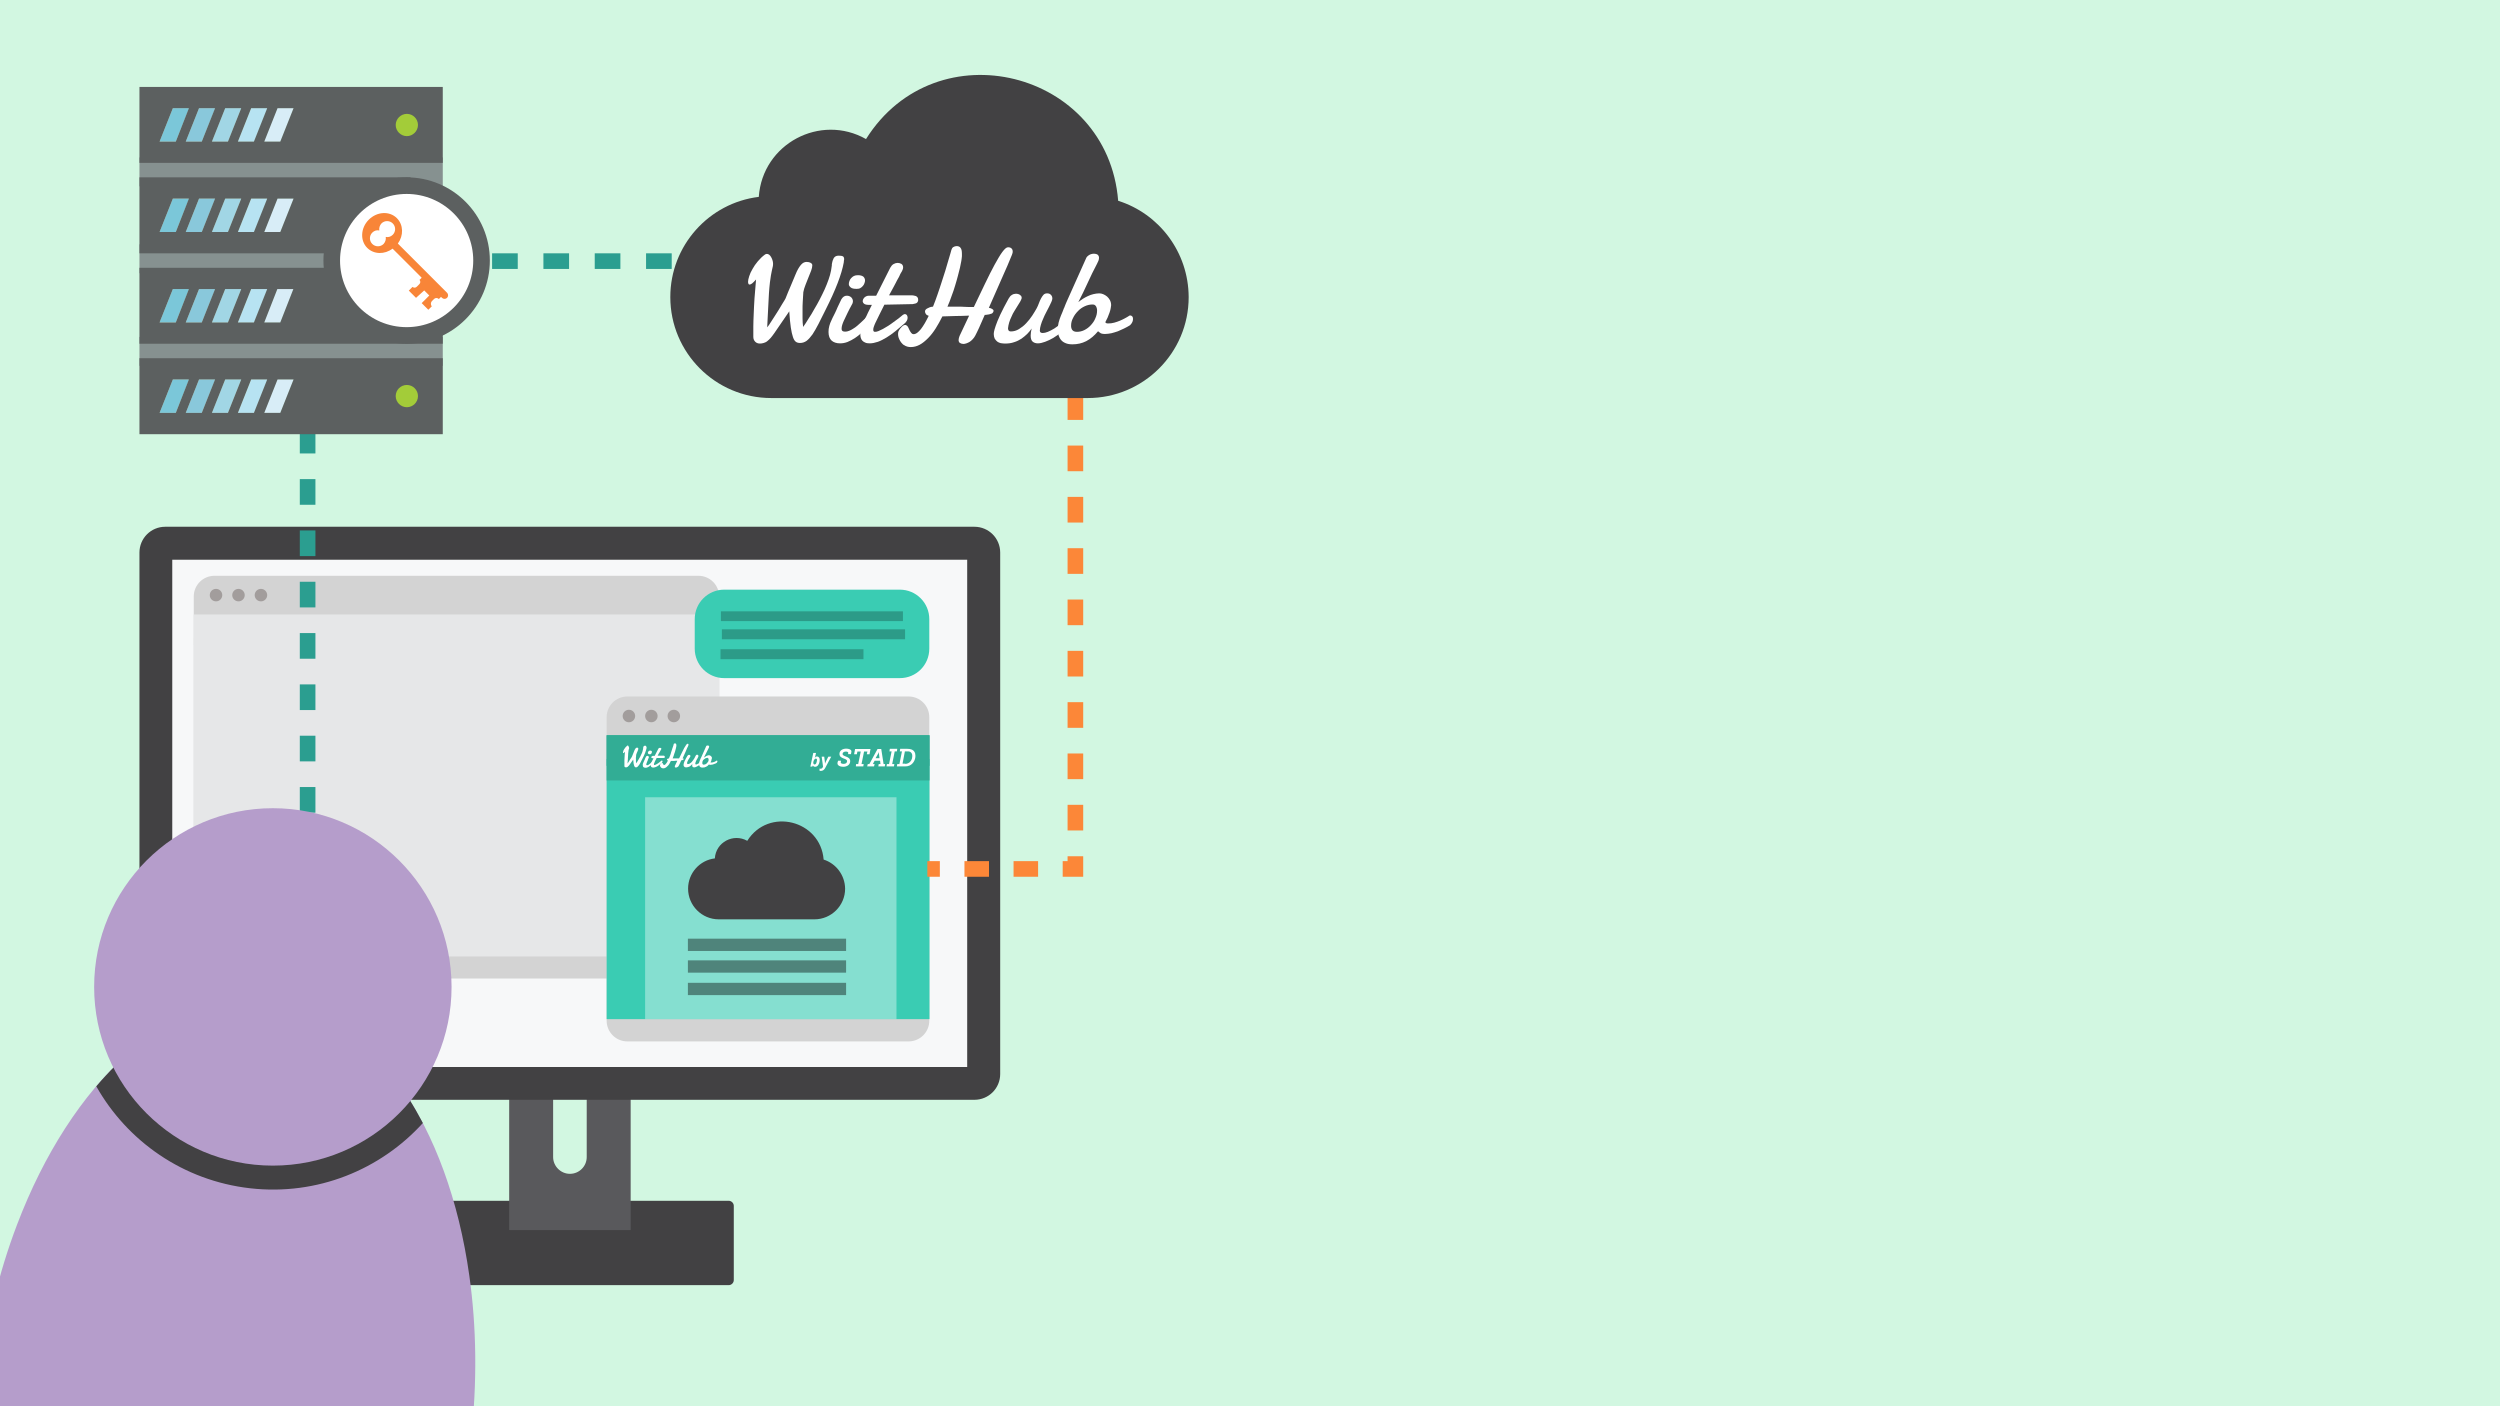 <?xml version="1.0" encoding="utf-8"?>
<!-- Generator: Adobe Illustrator 19.1.0, SVG Export Plug-In . SVG Version: 6.00 Build 0)  -->
<svg version="1.1" id="Layer_1" xmlns="http://www.w3.org/2000/svg" xmlns:xlink="http://www.w3.org/1999/xlink" x="0px" y="0px"
	 viewBox="0 0 1280 720" style="enable-background:new 0 0 1280 720;" xml:space="preserve">
<style type="text/css">
	.st0{fill:#F8FCF2;}
	.st1{fill:none;stroke:#25937E;stroke-width:8;stroke-miterlimit:10;}
	.st2{fill:#FC8738;}
	.st3{fill:none;stroke:#FC8738;stroke-width:8;stroke-miterlimit:10;stroke-dasharray:12.242;}
	.st4{fill:#D2F7E1;}
	.st5{fill:#F2D4B3;}
	.st6{fill:#79DBC8;}
	.st7{fill:#32AD95;}
	.st8{fill:#919191;}
	.st9{fill:#272938;}
	.st10{fill:#B59DCB;}
	.st11{fill:#424143;}
	.st12{fill:none;}
	.st13{opacity:0.21;clip-path:url(#SVGID_2_);fill:#081110;}
	.st14{fill:#E5E6E7;}
	.st15{fill:#705F9B;}
	.st16{fill:#A19C9B;}
	.st17{fill:#D9CFE5;}
	.st18{opacity:0.21;clip-path:url(#SVGID_4_);fill:#081110;}
	.st19{fill:#95C6C2;}
	.st20{fill:none;stroke:#80B7B2;stroke-width:4.772;stroke-miterlimit:10;}
	.st21{fill:none;stroke:#80B7B2;stroke-width:4.073;stroke-miterlimit:10;}
	.st22{fill:#FFFFFF;}
	.st23{fill:#5D5D5D;}
	.st24{fill:#BC783B;}
	.st25{fill:#CC8E5A;}
	.st26{fill:none;stroke:#65BBD6;stroke-width:8;stroke-miterlimit:10;}
	.st27{fill:#65BBD6;}
	.st28{fill:#848484;}
	.st29{fill:none;stroke:#3F414F;stroke-width:17.643;stroke-linecap:round;stroke-miterlimit:10;}
	.st30{fill:#F7F8F9;}
	.st31{fill:#D3D3D3;}
	.st32{fill:#E6E7E8;}
	.st33{fill:#A29D9C;}
	.st34{fill:#59595C;}
	.st35{fill:#3ACCB3;}
	.st36{opacity:0.24;}
	.st37{opacity:0.38;fill:#FFFFFF;}
	.st38{opacity:0.41;}
	.st39{fill:none;stroke:#FC8738;stroke-width:8;stroke-miterlimit:10;}
	.st40{fill:none;stroke:#FC8738;stroke-width:8;stroke-miterlimit:10;stroke-dasharray:12.569,12.569;}
	.st41{fill:none;stroke:#FC8738;stroke-width:8;stroke-miterlimit:10;stroke-dasharray:13.138,13.138;}
	.st42{fill:none;stroke:#2B9E90;stroke-width:8;stroke-miterlimit:10;}
	.st43{fill:none;stroke:#2B9E90;stroke-width:8;stroke-miterlimit:10;stroke-dasharray:13.138,13.138;}
	.st44{fill:#7BC7D9;}
	.st45{fill:#89C8DB;}
	.st46{fill:#A1D6E5;}
	.st47{fill:#B7E3F2;}
	.st48{fill:#A3CC39;}
	.st49{fill:#D8EDF7;}
	.st50{fill:#869190;}
	.st51{fill:#5C6060;}
	.st52{fill:#F88538;}
	.st53{clip-path:url(#SVGID_6_);}
	.st54{fill:#D3F2F4;}
	.st55{fill:#E5B5D8;}
	.st56{fill:#C185B3;}
	.st57{fill:none;stroke:#848484;stroke-width:4.513;stroke-miterlimit:10;}
	.st58{fill:none;stroke:#848484;stroke-width:4.173;stroke-miterlimit:10;}
	.st59{fill:#F5F5F6;}
	.st60{fill:none;stroke:#C7EFEF;stroke-width:16.037;stroke-linecap:round;stroke-miterlimit:10;}
	.st61{fill:none;stroke:#C7EFEF;stroke-width:8.019;stroke-linecap:round;stroke-miterlimit:10;}
	.st62{fill:none;stroke:#C7EFEF;stroke-width:9.164;stroke-linecap:round;stroke-miterlimit:10;}
	.st63{fill:none;stroke:#C7EFEF;stroke-width:13.746;stroke-linecap:round;stroke-miterlimit:10;}
	.st64{fill:none;stroke:#C7EFEF;stroke-width:5.728;stroke-linecap:round;stroke-miterlimit:10;}
	.st65{fill:none;stroke:#C7EFEF;stroke-width:10.31;stroke-linecap:round;stroke-miterlimit:10;}
	.st66{fill:#8E8B8B;}
	.st67{fill:#AAAAAA;}
	.st68{fill:#C1A6DD;}
	.st69{fill:#282828;}
	.st70{fill:#B56193;}
	.st71{fill:#F7F4F0;}
	.st72{fill:#8EBC71;}
	.st73{opacity:0.4;fill:#B2E293;}
	.st74{fill:#C66F34;}
	.st75{fill:#DB8952;}
	.st76{fill:#FFE7DE;}
	.st77{fill:#374C29;}
	.st78{opacity:0.65;fill:#B2E293;}
	.st79{fill:#B2E293;}
	.st80{fill:#7A637F;}
	.st81{clip-path:url(#SVGID_8_);}
	.st82{fill:#A5E5DF;}
	.st83{opacity:0.37;clip-path:url(#SVGID_10_);}
	.st84{fill:#231F20;}
</style>
<rect class="st4" width="1280" height="720"/>
<rect x="77.9" y="278.1" class="st30" width="424.8" height="275.7"/>
<g>
	<path class="st31" d="M357.7,501H109.8c-5.9,0-10.6-4.8-10.6-10.6v-185c0-5.9,4.8-10.6,10.6-10.6h247.8c5.9,0,10.6,4.8,10.6,10.6
		v185C368.3,496.3,363.5,501,357.7,501z"/>
	<rect x="99.2" y="326.8" class="st32" width="269.1" height="162.9"/>
	<rect x="99.2" y="314.6" class="st32" width="269.1" height="15.6"/>
	<g>
		<circle class="st33" cx="110.6" cy="304.7" r="3.2"/>
		<circle class="st33" cx="122.1" cy="304.7" r="3.2"/>
		<circle class="st33" cx="133.6" cy="304.7" r="3.2"/>
	</g>
</g>
<path class="st11" d="M373.1,658H211.3c-1.4,0-2.6-1.2-2.6-2.6v-38c0-1.4,1.2-2.6,2.6-2.6h161.8c1.4,0,2.6,1.2,2.6,2.6v38
	C375.7,656.8,374.5,658,373.1,658z"/>
<g>
	<path class="st34" d="M260.7,553.7v87.5h62.2v-87.5H260.7z M300.4,592.4c0,4.8-3.9,8.6-8.6,8.6s-8.6-3.9-8.6-8.6v-31.1h17.2V592.4z
		"/>
	<path class="st11" d="M498.9,563.1H84.6c-7.3,0-13.2-5.9-13.2-13.2v-267c0-7.3,5.9-13.2,13.2-13.2h414.3c7.3,0,13.2,5.9,13.2,13.2
		v267C512.1,557.2,506.2,563.1,498.9,563.1z M88.2,546.3h407V286.6h-407V546.3z"/>
	<rect x="220.7" y="629.8" class="st11" width="142.1" height="21.5"/>
</g>
<g>
	<path class="st35" d="M460.7,347.2h-89.9c-8.4,0-15.1-6.8-15.1-15.1V317c0-8.4,6.8-15.1,15.1-15.1h89.9c8.4,0,15.1,6.8,15.1,15.1
		v15.1C475.8,340.5,469.1,347.2,460.7,347.2z"/>
</g>
<rect x="369.1" y="313" class="st36" width="93.2" height="5"/>
<rect x="369.6" y="322.2" class="st36" width="93.8" height="5.1"/>
<rect x="368.9" y="332.4" class="st36" width="73.2" height="5.1"/>
<g>
	<g>
		<path class="st31" d="M465.2,533.2h-144c-5.9,0-10.6-4.8-10.6-10.6V367.2c0-5.9,4.8-10.6,10.6-10.6h144c5.9,0,10.6,4.8,10.6,10.6
			v155.4C475.8,528.4,471.1,533.2,465.2,533.2z"/>
		<rect x="310.6" y="388.6" class="st35" width="165.3" height="133.2"/>
		<rect x="310.6" y="376.5" class="st7" width="165.3" height="15.6"/>
		<g>
			<circle class="st33" cx="322" cy="366.6" r="3.2"/>
			<circle class="st33" cx="333.5" cy="366.6" r="3.2"/>
			<circle class="st33" cx="345" cy="366.6" r="3.2"/>
		</g>
	</g>
	<rect x="330.3" y="408.2" class="st37" width="128.7" height="113.6"/>
	<g>
		<path class="st11" d="M421.7,440.1c-1.6-20.2-28.2-26.9-39.1-9.6c-7.1-4-16.1,0.7-16.6,9c-7.7,0.9-13.7,7.5-13.7,15.5
			c0,8.6,7,15.7,15.7,15.7H417c8.6,0,15.7-7,15.7-15.7C432.6,448,428,442.1,421.7,440.1z"/>
	</g>
	<rect x="352.2" y="480.6" class="st38" width="81" height="6.3"/>
	<rect x="352.2" y="491.7" class="st38" width="81" height="6.3"/>
	<rect x="352.2" y="503.2" class="st38" width="81" height="6.3"/>
</g>
<g>
	<g>
		<line class="st39" x1="474.8" y1="444.9" x2="481.2" y2="444.9"/>
		<line class="st40" x1="493.8" y1="444.9" x2="537.8" y2="444.9"/>
		<polyline class="st39" points="544.1,444.9 550.6,444.9 550.6,438.4 		"/>
		<line class="st41" x1="550.6" y1="425.2" x2="550.6" y2="195.3"/>
		<line class="st39" x1="550.6" y1="188.8" x2="550.6" y2="182.3"/>
	</g>
</g>
<g>
	<g>
		<line class="st42" x1="157.5" y1="435.8" x2="157.5" y2="429.3"/>
		<line class="st43" x1="157.5" y1="416.1" x2="157.5" y2="186.2"/>
		<line class="st42" x1="157.5" y1="179.6" x2="157.5" y2="173.1"/>
	</g>
</g>
<g>
	<g>
		<line class="st42" x1="179.7" y1="133.7" x2="186.2" y2="133.7"/>
		<line class="st43" x1="199.4" y1="133.7" x2="429.3" y2="133.7"/>
		<line class="st42" x1="435.9" y1="133.7" x2="442.4" y2="133.7"/>
	</g>
</g>
<g>
	<polygon class="st12" points="128.7,55.4 121.8,72.5 130.1,72.5 136.9,55.4 	"/>
	<circle class="st12" cx="208.3" cy="64" r="5.7"/>
	<polygon class="st12" points="135.2,72.5 143.5,72.5 150.3,55.4 142,55.4 	"/>
	<polygon class="st12" points="88.5,55.4 81.7,72.5 90,72.5 96.8,55.4 	"/>
	<polygon class="st12" points="115.3,55.4 108.5,72.5 116.7,72.5 123.5,55.4 	"/>
	<polygon class="st12" points="101.9,55.4 95.1,72.5 103.3,72.5 110.2,55.4 	"/>
	<polygon class="st12" points="88.5,148 81.7,165.1 90,165.1 96.8,148 	"/>
	<circle class="st12" cx="208.3" cy="156.5" r="5.7"/>
	<polygon class="st12" points="115.3,148 108.5,165.1 116.7,165.1 123.5,148 	"/>
	<polygon class="st12" points="128.7,148 121.8,165.1 130.1,165.1 136.9,148 	"/>
	<polygon class="st12" points="135.2,165.1 143.5,165.1 150.3,148 142,148 	"/>
	<polygon class="st12" points="101.9,148 95.1,165.1 103.3,165.1 110.2,148 	"/>
	<polygon class="st12" points="88.5,194.3 81.7,211.4 90,211.4 96.8,194.3 	"/>
	<circle class="st12" cx="208.3" cy="202.8" r="5.7"/>
	<polygon class="st12" points="115.3,194.3 108.5,211.4 116.7,211.4 123.5,194.3 	"/>
	<polygon class="st12" points="128.7,194.3 121.8,211.4 130.1,211.4 136.9,194.3 	"/>
	<polygon class="st12" points="135.2,211.4 143.5,211.4 150.3,194.3 142,194.3 	"/>
	<polygon class="st12" points="101.9,194.3 95.1,211.4 103.3,211.4 110.2,194.3 	"/>
	<polygon class="st12" points="88.5,101.7 81.7,118.8 90,118.8 96.8,101.7 	"/>
	<polygon class="st12" points="135.2,118.8 143.5,118.8 150.3,101.7 142,101.7 	"/>
	<polygon class="st12" points="115.3,101.7 108.5,118.8 116.7,118.8 123.5,101.7 	"/>
	<polygon class="st12" points="128.7,101.7 121.8,118.8 130.1,118.8 136.9,101.7 	"/>
	<polygon class="st12" points="101.9,101.7 95.1,118.8 103.3,118.8 110.2,101.7 	"/>
	<circle class="st12" cx="208.3" cy="110.3" r="5.7"/>
	<polygon class="st44" points="81.7,165.1 90,165.1 96.8,148 88.5,148 	"/>
	<g>
		<polygon class="st44" points="81.7,72.5 90,72.5 96.8,55.4 88.5,55.4 		"/>
		<polygon class="st44" points="81.7,211.4 90,211.4 96.8,194.3 88.5,194.3 		"/>
		<polygon class="st44" points="81.7,118.8 90,118.8 96.8,101.7 88.5,101.7 		"/>
	</g>
	<g>
		<polygon class="st45" points="110.2,55.4 101.9,55.4 95.1,72.5 103.3,72.5 		"/>
		<polygon class="st45" points="110.2,148 101.9,148 95.1,165.1 103.3,165.1 		"/>
		<polygon class="st45" points="110.2,194.3 101.9,194.3 95.1,211.4 103.3,211.4 		"/>
		<polygon class="st45" points="110.2,101.7 101.9,101.7 95.1,118.8 103.3,118.8 		"/>
	</g>
	<g>
		<polygon class="st46" points="123.5,55.4 115.3,55.4 108.5,72.5 116.7,72.5 		"/>
		<polygon class="st46" points="123.5,148 115.3,148 108.5,165.1 116.7,165.1 		"/>
		<polygon class="st46" points="123.5,194.3 115.3,194.3 108.5,211.4 116.7,211.4 		"/>
		<polygon class="st46" points="123.5,101.7 115.3,101.7 108.5,118.8 116.7,118.8 		"/>
	</g>
	<g>
		<polygon class="st47" points="136.9,55.4 128.7,55.4 121.8,72.5 130.1,72.5 		"/>
		<polygon class="st47" points="136.9,148 128.7,148 121.8,165.1 130.1,165.1 		"/>
		<polygon class="st47" points="136.9,194.3 128.7,194.3 121.8,211.4 130.1,211.4 		"/>
		<polygon class="st47" points="136.9,101.7 128.7,101.7 121.8,118.8 130.1,118.8 		"/>
	</g>
	<g>
		<rect x="192.9" y="52" class="st48" width="24.5" height="22.5"/>
		<rect x="192.4" y="148.5" class="st48" width="26.5" height="20.5"/>
		<rect x="192.4" y="194.7" class="st48" width="26.5" height="20.5"/>
		<rect x="194.4" y="97.7" class="st48" width="22.5" height="25"/>
	</g>
	<g>
		<polygon class="st49" points="150.3,55.4 142,55.4 135.2,72.5 143.5,72.5 		"/>
		<polygon class="st49" points="150.3,148 142,148 135.2,165.1 143.5,165.1 		"/>
		<polygon class="st49" points="150.3,194.3 142,194.3 135.2,211.4 143.5,211.4 		"/>
		<polygon class="st49" points="150.3,101.7 142,101.7 135.2,118.8 143.5,118.8 		"/>
	</g>
	<rect x="71.4" y="172.5" class="st50" width="155.3" height="14.8"/>
	<rect x="71.4" y="80.6" class="st50" width="155.3" height="14.8"/>
	<rect x="71.4" y="125.1" class="st50" width="155.3" height="14.8"/>
	<path class="st51" d="M226.7,44.5H71.4v38.9h155.3L226.7,44.5L226.7,44.5z M81.7,72.5l6.8-17.1h8.2L90,72.5H81.7z M95.1,72.5
		l6.8-17.1h8.2l-6.8,17.1H95.1z M108.5,72.5l6.8-17.1h8.2l-6.8,17.1H108.5z M121.8,72.5l6.8-17.1h8.2l-6.8,17.1H121.8z M143.5,72.5
		h-8.2l6.8-17.1h8.2L143.5,72.5z M208.3,69.7c-3.1,0-5.7-2.6-5.7-5.7c0-3.1,2.6-5.7,5.7-5.7c3.2,0,5.7,2.6,5.7,5.7
		C214,67.1,211.4,69.7,208.3,69.7z"/>
	<path class="st51" d="M71.4,137.1V176h155.3v-38.9H71.4z M81.7,165.1l6.8-17.1h8.2L90,165.1H81.7z M95.1,165.1l6.8-17.1h8.2
		l-6.8,17.1H95.1z M108.5,165.1l6.8-17.1h8.2l-6.8,17.1H108.5z M121.8,165.1l6.8-17.1h8.2l-6.8,17.1H121.8z M143.5,165.1h-8.2
		L142,148h8.2L143.5,165.1z"/>
	<path class="st51" d="M71.4,183.4v38.9h155.3v-38.9h0H71.4z M81.7,211.4l6.8-17.1h8.2L90,211.4H81.7z M95.1,211.4l6.8-17.1h8.2
		l-6.8,17.1H95.1z M108.5,211.4l6.8-17.1h8.2l-6.8,17.1H108.5z M121.8,211.4l6.8-17.1h8.2l-6.8,17.1H121.8z M143.5,211.4h-8.2
		l6.8-17.1h8.2L143.5,211.4z M208.3,208.5c-3.1,0-5.7-2.6-5.7-5.7c0-3.2,2.6-5.7,5.7-5.7c3.2,0,5.7,2.6,5.7,5.7
		C214,206,211.4,208.5,208.3,208.5z"/>
	<path class="st51" d="M71.4,90.8v38.9h138.8V90.8H71.4z M81.7,118.8l6.8-17.1h8.2L90,118.8H81.7z M95.1,118.8l6.8-17.1h8.2
		l-6.8,17.1H95.1z M108.5,118.8l6.8-17.1h8.2l-6.8,17.1H108.5z M121.8,118.8l6.8-17.1h8.2l-6.8,17.1H121.8z M143.5,118.8h-8.2
		l6.8-17.1h8.2L143.5,118.8z"/>
	<circle class="st51" cx="208.2" cy="133.4" r="42.6"/>
	<circle class="st22" cx="208.2" cy="133.4" r="34.1"/>
	<g>
		<g>
			<path class="st52" d="M217.2,148.7l2.6,2.6l-3.9,3.9l3.4,3.4l1.8-1.8l0,0c-0.7-0.7-0.6-1.9,0-2.6l1.1-1.1c0.7-0.7,1.8-0.7,2.5,0
				l0,0l1.1-1.1l0.5,0.5c0.7,0.7,1.9,0.7,2.6,0c0.7-0.7,0.7-1.9,0-2.6l-25.2-25.2c3-4.1,2.9-9.6-0.5-13c-3.8-3.8-10.2-3.4-14.4,0.8
				c-4.2,4.2-4.5,10.7-0.8,14.4c3.4,3.4,8.9,3.5,13,0.4l14.9,14.9l-1.1,1.1c0.7,0.9,0.4,1.7-0.2,2.3l-1.1,1.1
				c-0.6,0.6-1.4,0.9-2.3,0.2l-1.9,1.9l3.7,3.7L217.2,148.7z M201.1,120.2c-1,1-2.3,1.4-3.6,1.1c0.2,1.3-0.2,2.6-1.1,3.6
				c-1.6,1.6-4.2,1.6-5.8,0c-1.6-1.6-1.6-4.2,0-5.8c1-1,2.3-1.4,3.6-1.1c-0.2-1.3,0.2-2.6,1.1-3.6c1.6-1.6,4.2-1.6,5.8,0
				C202.7,116,202.7,118.6,201.1,120.2z"/>
		</g>
	</g>
</g>
<g>
	<path class="st11" d="M572.5,102.8C567.2,36,479.3,14,443.4,71.2c-23.3-13.2-53,2.3-54.9,29.6c-25.5,3.1-45.3,24.9-45.3,51.3
		c0,28.5,23.1,51.7,51.7,51.7h162c28.5,0,51.7-23.1,51.7-51.7C608.5,129,593.4,109.4,572.5,102.8z"/>
</g>
<g>
	<g>
		<path class="st22" d="M432,134.4c-1.1,6.1-4.2,14.1-9.2,24c-1.4,2.8-2.6,5.3-3.7,7.4s-2.1,3.9-3.1,5.4c-1,1.4-2,2.5-3,3.3
			c-1,0.7-2.1,1.1-3.4,1.1c-0.8,0-1.6-0.2-2.1-0.6c-0.6-0.4-1.1-1.2-1.5-2.4c-0.4-1.2-0.8-2.8-1.1-4.9c-0.3-2.1-0.6-4.9-0.8-8.3
			l-7.6,11.1c-0.7,1-1.3,1.8-1.9,2.5c-0.6,0.7-1.2,1.2-1.8,1.7s-1.2,0.7-1.8,0.9c-0.6,0.2-1.3,0.3-1.9,0.3c-1,0-1.8-0.3-2.4-0.9
			s-1-1.4-1-2.5c0-1.6,0-3.4,0-5.3c0-1.9,0.1-4.1,0.2-6.5c0.1-2.4,0.2-5,0.4-7.9c0.2-2.9,0.5-6.1,0.8-9.7c-0.8,0.9-1.5,1.6-2,2
			c-0.5,0.4-1,0.6-1.3,0.6c-0.3,0-0.5-0.1-0.6-0.4c-0.1-0.2-0.2-0.6-0.2-1c0-0.7,0.2-1.7,0.6-2.9c0.4-1.2,0.9-2.4,1.7-3.7
			c0.7-1.3,1.6-2.6,2.7-3.9s2.3-2.5,3.7-3.5c0.3-0.2,0.6-0.3,0.9-0.3c0.4,0,0.8,0.1,1.2,0.4c0.4,0.3,0.7,0.7,1,1.2
			c0.3,0.5,0.5,1,0.7,1.6c0.2,0.6,0.3,1.2,0.3,1.7c0,0.5,0,1-0.1,1.4c-0.1,0.5-0.2,0.9-0.3,1.3s-0.2,0.9-0.3,1.4
			c-0.1,0.5-0.2,1.3-0.4,2.1c-0.1,0.9-0.3,2-0.5,3.5c-0.2,1.9-0.4,3.7-0.5,5.6c-0.1,1.9-0.2,3.8-0.3,5.7c-0.1,1.9-0.2,3.9-0.3,5.8
			c-0.1,2-0.2,3.9-0.3,5.9c0.5-0.6,1.1-1.4,1.7-2.4s1.3-2,2-3.1s1.4-2.2,2.1-3.3c0.7-1.1,1.3-2.1,1.8-3c0.6-0.9,1-1.6,1.3-2.1
			l0.5-0.9c0.8-2.1,1.7-4.2,2.6-6.3c0.9-2.1,1.7-4.1,2.6-6.2c0.8-2,1.7-3.5,2.6-4.6c0.9-1.1,1.9-1.6,3-1.6c0.9,0,1.6,0.2,2.1,0.5
			c0.5,0.3,0.8,0.7,0.8,1.2c0,0.8-0.2,1.7-0.6,2.8c-0.4,1.1-0.9,2.2-1.4,3.5c-0.5,1.2-1,2.5-1.5,3.8s-0.9,2.5-1.1,3.7
			c-0.1,2-0.2,3.7-0.3,5c-0.1,1.4-0.1,2.7-0.1,3.8c0,1.4,0,2.9,0,4.5c0,1.6,0.1,3.1,0.3,4.5c0.9-1.3,1.9-2.7,2.8-4.3
			c1-1.5,2-3.1,2.9-4.8c1-1.6,1.9-3.3,2.8-5c0.9-1.7,1.7-3.4,2.5-5.1c0.8-1.7,1.4-3.4,2-5c0.6-1.6,1-3.2,1.3-4.7l0.4-2.6
			c0-0.1,0-0.2,0-0.3c0-0.1,0-0.2,0-0.3c0.1-0.7,0.3-1.3,0.4-1.8c0.2-0.5,0.4-1,0.6-1.4c0.3-0.4,0.6-0.7,1-0.9
			c0.4-0.2,0.9-0.3,1.5-0.3c1,0,1.7,0.1,2.1,0.3c0.4,0.2,0.7,0.7,0.7,1.4c0,0.2,0,0.5-0.1,0.7C432.1,133.8,432,134.1,432,134.4z"/>
		<path class="st22" d="M430.8,153.2c0.4-0.6,0.8-1.1,1.3-1.4c0.5-0.3,1-0.4,1.5-0.4c0.9,0,1.6,0.3,2.2,0.8c0.6,0.6,0.9,1.3,0.9,2.1
			c0,0.2-0.1,0.4-0.1,0.6c0,0.2-0.1,0.4-0.2,0.6c-0.3,0.6-0.6,1.1-0.8,1.5c-0.2,0.4-0.4,0.8-0.6,1.1c-0.2,0.4-0.3,0.7-0.5,1
			c-0.2,0.3-0.4,0.7-0.6,1.2c-0.3,0.6-0.6,1.2-0.9,1.9s-0.7,1.4-1,2.1c-0.3,0.7-0.6,1.4-0.8,2.1c-0.2,0.7-0.3,1.3-0.3,1.9
			c0,0.6,0.2,1,0.5,1.2c0.3,0.2,0.7,0.3,1.3,0.3c0.6,0,1.3-0.1,2-0.4s1.4-0.6,2.1-1.1c0.7-0.4,1.4-0.9,2.1-1.5
			c0.7-0.6,1.3-1.1,1.9-1.7c0.6-0.6,1.2-1.1,1.7-1.6c0.5-0.5,0.9-1,1.3-1.4c0.5-0.4,0.9-0.6,1.4-0.6c0.4,0,0.7,0.2,1,0.5
			c0.3,0.4,0.4,0.8,0.4,1.4c0,0.5-0.1,1.1-0.4,1.7c-0.3,0.6-0.7,1.1-1.3,1.7c-1.2,1.2-2.3,2.3-3.5,3.4c-1.2,1.1-2.4,2-3.7,2.9
			c-1.3,0.8-2.5,1.5-3.8,2c-1.3,0.5-2.6,0.7-3.8,0.7c-1.8,0-3.3-0.5-4.3-1.4s-1.6-2.4-1.6-4.4c0-1,0.1-2.1,0.4-3.1
			c0.3-1,0.6-2,1.1-2.9c0.4-0.9,0.8-1.8,1.3-2.7c0.5-0.9,0.8-1.7,1.2-2.5c0.1-0.3,0.3-0.7,0.6-1.4c0.3-0.6,0.6-1.2,0.9-1.9
			C430,154.8,430.4,154,430.8,153.2z M434.6,145.5c0-0.5,0.1-1.1,0.3-1.6c0.2-0.6,0.5-1.1,0.9-1.5c0.4-0.5,0.9-0.8,1.4-1.1
			c0.6-0.3,1.3-0.4,2.1-0.4c1.3,0,2.2,0.3,2.8,0.8c0.5,0.5,0.8,1.2,0.8,1.9c0,0.4-0.1,0.9-0.3,1.4c-0.2,0.5-0.4,1-0.8,1.4
			c-0.3,0.4-0.8,0.8-1.3,1.1c-0.5,0.3-1.2,0.4-1.9,0.4c-1.4,0-2.4-0.2-3-0.7S434.6,146.2,434.6,145.5z"/>
		<path class="st22" d="M452.8,156c-0.8,1.6-1.6,3.2-2.4,4.8s-1.5,3-2.1,4.3c-0.3,0.5-0.5,1.2-0.8,1.9c-0.3,0.7-0.4,1.3-0.4,1.9
			c0,0.3,0.1,0.6,0.2,0.7c0.1,0.2,0.4,0.3,0.7,0.3c0.5,0,1.1-0.1,1.8-0.4c0.7-0.3,1.5-0.7,2.3-1.1c0.8-0.5,1.7-1,2.7-1.6
			c0.9-0.6,1.8-1.2,2.7-1.9c0.9-0.6,1.8-1.3,2.6-1.9c0.8-0.6,1.5-1.2,2.2-1.8c0.4-0.2,0.7-0.4,1-0.4c0.4,0,0.7,0.2,1,0.5
			c0.2,0.3,0.4,0.8,0.4,1.3c0,0.5-0.1,1.1-0.4,1.6c-0.3,0.5-0.7,1.1-1.4,1.6c-1.5,1.3-3,2.6-4.5,3.8c-1.5,1.2-3,2.3-4.5,3.2
			c-1.5,0.9-3,1.7-4.4,2.2c-1.5,0.5-2.9,0.8-4.2,0.8c-0.9,0-1.7-0.1-2.3-0.4c-0.6-0.2-1.1-0.6-1.5-1c-0.4-0.4-0.6-0.9-0.8-1.5
			c-0.2-0.6-0.2-1.2-0.2-1.8c0-1.1,0.2-2.3,0.6-3.5c0.4-1.2,0.8-2.3,1.3-3.3c0.7-1.4,1.4-2.8,2-4.2c0.7-1.4,1.3-2.7,2-4H445
			c-1.3,0-2.1-0.2-2.6-0.6c-0.5-0.4-0.7-0.9-0.7-1.4c0-0.2,0.1-0.5,0.2-0.8c0.1-0.3,0.4-0.6,0.6-0.9c0.3-0.3,0.6-0.5,1-0.7
			c0.4-0.2,0.9-0.3,1.4-0.3h3.7l7.2-14.3c0.5-0.9,1-1.5,1.7-1.9c0.7-0.4,1.4-0.6,2.1-0.6c0.7,0,1.3,0.2,1.9,0.5
			c0.6,0.4,0.9,1,0.9,1.8c0,0.4-0.1,0.9-0.3,1.3c-0.2,0.4-0.4,1-0.8,1.5c-0.2,0.4-0.5,0.8-0.7,1.4s-0.6,1.1-0.9,1.7
			c-0.3,0.6-0.7,1.2-1,1.9c-0.4,0.7-0.7,1.3-1,1.9c-0.8,1.5-1.6,3-2.5,4.6h11.1c0.5,0,1,0,1.5,0.1s0.8,0.2,1.2,0.3
			c0.3,0.2,0.6,0.4,0.8,0.7c0.2,0.3,0.3,0.7,0.3,1.2c0,0.2,0,0.5-0.1,0.7c-0.1,0.2-0.2,0.5-0.4,0.7c-0.2,0.2-0.5,0.4-0.9,0.5
			s-0.9,0.2-1.4,0.3L452.8,156z"/>
		<path class="st22" d="M504.8,161.2c-0.1,0-0.2,0-0.3,0c-0.1,0-0.2,0-0.3,0c-1.1,2.5-2.1,4.7-2.9,6.6c-0.9,1.9-1.5,3.2-2,4.1
			c-0.4,0.7-0.8,1.3-1.3,1.8c-0.5,0.5-1,1-1.5,1.3s-1.1,0.6-1.7,0.8c-0.6,0.2-1.1,0.3-1.5,0.3c-0.7,0-1.3-0.2-1.8-0.5
			c-0.5-0.3-0.7-0.9-0.7-1.5c0-0.6,0.2-1.3,0.5-2.1l4.9-10.4c-2.5,0.1-4.9,0.2-7.1,0.2c-2.3,0.1-4.5,0.1-6.6,0.2
			c-1.1,2.2-2.2,4.2-3.4,6.1c-1.2,1.9-2.5,3.6-3.9,5c-1.4,1.4-2.8,2.6-4.3,3.4c-1.5,0.8-3,1.2-4.6,1.2c-1.2,0-2.4-0.3-3.4-1
			c-0.3-0.1-0.7-0.4-1-0.8c-0.4-0.4-0.7-0.8-1-1.3c-0.3-0.5-0.6-1.1-0.8-1.7c-0.2-0.6-0.3-1.2-0.3-1.9c0-0.5,0.1-0.9,0.2-1.3
			c0.2-0.4,0.4-0.8,0.7-1.2c0.1-0.2,0.3-0.4,0.5-0.6c0.2-0.2,0.4-0.5,0.6-0.7c0.2-0.2,0.5-0.4,0.8-0.6c0.3-0.2,0.6-0.2,0.9-0.2
			c0.1,0,0.3,0,0.4,0.1c0.1,0,0.3,0.1,0.4,0.2c0.2,0.1,0.4,0.4,0.7,0.9c0.2,0.5,0.5,1,0.7,1.5s0.6,1,0.9,1.4
			c0.3,0.4,0.7,0.6,1.1,0.6c0.6,0,1.2-0.2,1.9-0.7c0.6-0.5,1.3-1.1,1.9-1.9c0.6-0.8,1.3-1.8,2-3c0.7-1.2,1.3-2.4,2-3.8
			c-0.7-0.2-1.2-0.5-1.5-1c-0.3-0.4-0.4-0.9-0.4-1.3c0-0.3,0.1-0.5,0.3-0.8c0.2-0.3,0.5-0.5,0.9-0.7c0.4-0.2,0.8-0.4,1.3-0.6
			c0.5-0.2,1-0.2,1.6-0.3c0.8-2,1.6-4.1,2.3-6.2s1.5-4.3,2.1-6.3c0.7-2.1,1.3-4,1.9-5.9c0.6-1.9,1.1-3.6,1.5-5.1
			c0.4-1.5,0.8-2.7,1.1-3.7c0.3-1,0.4-1.6,0.5-1.8c0.2-0.7,0.5-1.2,1-1.5c0.5-0.3,1.1-0.5,1.7-0.5c0.9,0,1.6,0.3,2,0.9
			c0.5,0.6,0.7,1.6,0.7,3.1c0,0.2,0,0.4,0,0.6c0,0.2,0,0.4,0,0.6c0,0.6-0.2,1.4-0.3,2.4c-0.2,1-0.4,2.2-0.7,3.5
			c-0.3,1.3-0.7,2.8-1.1,4.3c-0.4,1.6-0.9,3.2-1.4,4.9c-0.5,1.7-1.1,3.5-1.8,5.3c-0.6,1.8-1.3,3.6-2.1,5.4c0.7,0,1.5,0,2.3,0
			c0.8,0,1.8,0,2.8,0c1.1,0,2.3,0,3.6,0.1s2.9,0.1,4.6,0.1c0,0,0,0,0.1,0c0,0,0,0,0.1,0c2-4.2,3.9-8.2,5.7-11.9
			c1.8-3.7,3.4-7,4.9-9.7s2.8-5,4-6.6c1.2-1.6,2.1-2.4,2.9-2.4c0.8,0,1.4,0.2,1.8,0.6c0.4,0.4,0.6,0.9,0.6,1.5c0,0.3,0,0.6-0.1,0.9
			s-0.2,0.5-0.3,0.9c-0.6,1.4-1.3,3.2-2.2,5.3c-0.9,2.1-1.9,4.3-3,6.8c-1.1,2.4-2.2,4.9-3.3,7.5c-1.1,2.6-2.3,5.1-3.3,7.5
			c0.7,0.1,1.2,0.3,1.7,0.6c0.4,0.2,0.7,0.6,0.7,0.9c0,0.5-0.3,1-0.8,1.4C506.9,160.9,506,161.1,504.8,161.2z"/>
		<path class="st22" d="M546.9,166.8c-1,1.1-2.2,2.2-3.5,3.3c-1.3,1.1-2.7,2-4.1,2.9c-1.4,0.8-2.8,1.5-4.2,2s-2.6,0.8-3.7,0.8
			c-1.1,0-2-0.3-2.7-0.9c-0.7-0.6-1-1.7-1-3.1c0-1,0.2-2.3,0.5-3.6c-0.6,0.9-1.3,1.8-2.2,2.7c-0.9,0.9-1.9,1.7-3,2.5
			c-1.1,0.7-2.4,1.4-3.8,1.8c-1.4,0.5-2.9,0.7-4.6,0.7c-0.7,0-1.5-0.1-2.2-0.2c-0.7-0.2-1.3-0.4-1.8-0.8c-0.5-0.4-0.9-0.9-1.3-1.5
			c-0.3-0.6-0.5-1.5-0.5-2.4c0,0,0-0.4,0.1-1c0.1-0.7,0.4-1.7,0.9-3.2c0.5-1.4,1.2-3.3,2.3-5.6s2.5-5.1,4.3-8.3
			c0.5-0.9,1-1.5,1.7-1.9c0.6-0.4,1.3-0.6,2-0.6c0.3,0,0.6,0,1,0.1s0.7,0.2,1,0.4c0.3,0.2,0.5,0.4,0.7,0.6c0.2,0.3,0.3,0.6,0.3,0.9
			c0,0.2,0,0.4-0.1,0.6c-0.1,0.4-0.4,0.9-0.7,1.5c-0.4,0.6-0.8,1.3-1.3,2.1c-0.5,0.8-1,1.7-1.6,2.6s-1.1,1.9-1.5,2.9
			c-0.5,1-0.9,2-1.2,3c-0.3,1-0.5,2-0.6,3c0,0.4,0.1,0.8,0.3,1.1c0.2,0.3,0.6,0.5,1.1,0.5c1.5,0,2.9-0.4,4.2-1.2
			c1.3-0.8,2.6-1.8,3.7-3c1.1-1.2,2.2-2.5,3.1-3.9c0.9-1.4,1.7-2.7,2.3-3.8c0.4-0.8,0.8-1.6,1.1-2.5c0.3-0.9,0.7-1.7,1.1-2.5
			c0.4-0.7,0.8-1.4,1.3-1.9c0.5-0.5,1.1-0.7,1.9-0.7c0.8,0,1.5,0.3,1.9,0.8c0.5,0.5,0.7,1.1,0.7,1.9c0,0.4-0.2,1-0.5,1.7
			c-0.3,0.7-0.7,1.5-1.2,2.5c-0.5,0.9-1,1.9-1.5,2.9s-1.1,2.1-1.5,3.2c-0.5,1.1-0.9,2.1-1.2,3.2c-0.3,1-0.5,2-0.5,2.9
			c0,0.8,0.5,1.2,1.5,1.2c0.7,0,1.6-0.2,2.6-0.6c1-0.4,2.1-1,3.3-1.7c1.1-0.7,2.3-1.6,3.4-2.6c1.1-1,2.2-2.1,3-3.2L546.9,166.8z"/>
		<path class="st22" d="M562.2,169.6c-1.9,2.3-4,4-6.1,5.1c-2.2,1.1-4.5,1.6-7,1.6c-1.4,0-2.6-0.2-3.5-0.6c-1-0.4-1.7-0.9-2.3-1.6
			c-0.6-0.7-1-1.5-1.3-2.4c-0.3-0.9-0.4-1.9-0.4-2.9c0-1.2,0.1-2.4,0.4-3.6c0.3-1.2,0.7-2.4,1.2-3.6c0.3-0.7,0.6-1.4,0.8-1.9
			c0.2-0.5,0.4-0.9,0.5-1.3c0.1-0.4,0.3-0.7,0.4-0.9s0.2-0.5,0.3-0.8c0.1-0.3,0.2-0.6,0.4-1c0.2-0.4,0.4-0.9,0.6-1.4l9.9-22.1
			c0.1-0.3,0.3-0.6,0.6-0.9c0.3-0.3,0.6-0.5,0.9-0.7c0.3-0.2,0.7-0.4,1.1-0.5c0.4-0.1,0.8-0.2,1.2-0.2c1,0,1.8,0.2,2.2,0.6
			c0.4,0.4,0.6,0.9,0.6,1.5c0,0.5-0.1,0.9-0.3,1.5c-0.2,0.5-0.5,1-0.7,1.5c-1.7,3.2-3.3,6.5-4.8,9.8s-3.1,6.6-4.8,9.9
			c0.7-0.6,1.5-1.1,2.3-1.7c0.8-0.5,1.7-1,2.6-1.4s1.8-0.8,2.8-1s1.9-0.4,2.9-0.4c0.7,0,1.4,0.1,2.1,0.4s1.4,0.7,2,1.2
			c0.6,0.5,1.1,1.2,1.5,1.9c0.4,0.8,0.6,1.6,0.6,2.6c0,0.2-0.1,0.7-0.2,1.4s-0.3,1.4-0.6,2.3c-0.3,0.9-0.6,1.7-1,2.6
			s-0.8,1.7-1.2,2.4c0.2,0.2,0.4,0.4,0.6,0.5c0.2,0.1,0.5,0.1,0.9,0.1c1,0,2.1-0.1,3.1-0.4c1-0.3,2-0.6,2.9-1
			c0.9-0.4,1.8-0.8,2.5-1.2c0.8-0.4,1.4-0.8,1.9-1.1c0.3-0.3,0.6-0.4,0.9-0.4c0.4,0,0.7,0.2,1,0.5c0.3,0.3,0.4,0.8,0.4,1.3
			c0,0.5-0.1,1-0.3,1.5c-0.2,0.5-0.6,1.1-1.2,1.7c-1,0.6-2,1.2-3.1,1.7c-1,0.5-2.1,1-3.1,1.4c-1.1,0.4-2.2,0.7-3.3,1
			c-1.1,0.2-2.2,0.4-3.4,0.4c-0.7,0-1.4-0.1-2-0.3C563.2,170.3,562.6,170,562.2,169.6z M559.3,155.9c-1.3,0-2.6,0.3-3.9,0.9
			s-2.5,1.4-3.5,2.5c-1,1-1.9,2.2-2.5,3.5c-0.7,1.3-1,2.6-1,3.9c0,0.4,0,0.7,0.1,1.1c0.1,0.4,0.2,0.7,0.4,1c0.2,0.3,0.5,0.6,0.9,0.8
			c0.4,0.2,1,0.3,1.6,0.3c1.3,0,2.6-0.3,3.8-0.9c1.2-0.6,2.3-1.4,3.3-2.5s1.8-2.2,2.3-3.5c0.6-1.3,0.9-2.6,0.9-3.9
			c0-0.3,0-0.7-0.1-1.1c-0.1-0.4-0.2-0.7-0.4-1.1c-0.2-0.3-0.4-0.6-0.8-0.8C560.3,156,559.9,155.9,559.3,155.9z"/>
	</g>
</g>
<g>
	<defs>
		<rect id="SVGID_5_" y="2.7" width="640" height="717.3"/>
	</defs>
	<clipPath id="SVGID_2_">
		<use xlink:href="#SVGID_5_"  style="overflow:visible;"/>
	</clipPath>
	<g style="clip-path:url(#SVGID_2_);">
		<path class="st10" d="M8.7,627.1c27.7-72.9,78.2-120.5,130.2-114.6c51.9,5.9,90.6,63.5,101.4,140.7c3.7,26.2,4.1,54.6,0.8,84
			c-3.7,32.7-11.6,63.2-22.7,89.9c-32.7,12.5-73.3,17.6-116.4,12.7S20.5,820.9-8.6,801.5c-4.9-28.5-5.8-60-2.1-92.7
			C-7.4,679.4-0.7,651.8,8.7,627.1z"/>
		<path class="st11" d="M49.3,556.2c26-30.5,57.5-47.3,89.6-43.7c32.1,3.6,59.1,27,77.6,62.5c-21.6,23.8-54,37.3-88.4,33.4
			S65.1,584.2,49.3,556.2z"/>
		<circle class="st10" cx="139.7" cy="505.3" r="91.5"/>
	</g>
</g>
<g>
	<rect x="310.6" y="376.4" class="st7" width="165.3" height="23.2"/>
	<g>
		<path class="st22" d="M418.3,387.3c0.4,0,0.8,0.2,1,0.5c0.3,0.3,0.4,0.8,0.4,1.3s-0.1,1.1-0.3,1.7c-0.2,0.5-0.5,1-0.8,1.3
			s-0.8,0.5-1.2,0.5c-0.6,0-1-0.2-1.2-0.7h0l-0.3,0.6h-1l1.5-7h1.4l-0.3,1.3c-0.1,0.5-0.2,1-0.4,1.3h0c0.2-0.3,0.4-0.5,0.6-0.6
			C417.8,387.4,418,387.3,418.3,387.3z M417.7,388.4c-0.2,0-0.4,0.1-0.6,0.3c-0.2,0.2-0.3,0.5-0.5,0.8c-0.1,0.3-0.2,0.7-0.2,1.1
			c0,0.2,0.1,0.4,0.2,0.6s0.3,0.2,0.5,0.2c0.2,0,0.4-0.1,0.6-0.3c0.2-0.2,0.3-0.5,0.4-0.9s0.2-0.7,0.2-1.1
			C418.3,388.7,418.1,388.4,417.7,388.4z"/>
		<path class="st22" d="M420.7,387.4h1.3l0.3,2.3c0,0.4,0.1,0.8,0.1,1.3h0c0.1-0.2,0.1-0.3,0.2-0.5s0.2-0.4,0.3-0.7l1.2-2.4h1.5
			l-3.1,5.8c-0.5,1-1.3,1.5-2.2,1.5c-0.3,0-0.5,0-0.7-0.1v-1.1c0.2,0,0.4,0.1,0.5,0.1c0.3,0,0.5-0.1,0.7-0.2s0.4-0.4,0.5-0.7
			l0.1-0.2L420.7,387.4z"/>
		<path class="st22" d="M429.1,389.5h1.5l-0.1,0.7c-0.2,0.7,0.7,0.9,1.5,0.9c1.1,0,1.7-0.6,1.7-1.4c0-1.6-3.9-1-3.9-3.7
			c0-1.8,1.7-2.7,3.5-2.7c1.1,0,2.9,0.4,2.6,1.7l-0.2,1.1h-1.5l0.1-0.6c0.1-0.5-0.6-0.7-1.2-0.7c-0.9,0-1.7,0.4-1.7,1.2
			c0,1.6,3.9,1,3.9,3.7c0,1.9-1.7,2.9-3.6,2.9c-1.2,0-3.2-0.5-2.9-2.1L429.1,389.5z"/>
		<path class="st22" d="M438.3,391.2h1.1l1.3-6.4h-1.7l-0.3,1.4h-1.4l0.5-2.7h7.9l-0.5,2.7h-1.4l0.3-1.4h-1.7l-1.3,6.4h1.1l-0.2,1.2
			h-3.8L438.3,391.2z"/>
		<path class="st22" d="M444.3,391.2h0.8l4.2-7.7h1.9l1.2,7.7h0.8l-0.2,1.2h-3.3l0.2-1.2h0.9l-0.2-1.7h-2.8l-0.9,1.7h0.9l-0.3,1.2
			H444L444.3,391.2z M450.3,388.2l-0.3-2.5c-0.1-0.4,0-0.8,0-0.8h0c0,0-0.1,0.3-0.3,0.8l-1.4,2.5H450.3z"/>
		<path class="st22" d="M454.1,391.2h1.1l1.3-6.5h-1.1l0.2-1.3h3.8l-0.2,1.3h-1.1l-1.3,6.5h1.1l-0.2,1.2h-3.8L454.1,391.2z"/>
		<path class="st22" d="M459.4,391.2h1.1l1.3-6.5h-1.1l0.2-1.3h3.7c0.8,0,1.4,0.1,2,0.3c1.4,0.5,2.1,1.6,2.1,3.3
			c0,2.1-1.2,4.2-3.1,5c-0.7,0.3-1.4,0.4-2.2,0.4h-4.2L459.4,391.2z M463.4,391.1c0.7,0,1.2-0.1,1.7-0.4c1.2-0.6,2-2,2-3.6
			c0-1.1-0.4-1.8-1.2-2.2c-0.4-0.2-0.8-0.2-1.4-0.2h-1.2l-1.2,6.3H463.4z"/>
	</g>
	<g>
		<g>
			<path class="st22" d="M331.1,382.8c-0.3,1.5-1,3.5-2.3,5.9c-0.3,0.7-0.6,1.3-0.9,1.8s-0.5,1-0.8,1.3s-0.5,0.6-0.7,0.8
				c-0.2,0.2-0.5,0.3-0.8,0.3c-0.2,0-0.4-0.1-0.5-0.2c-0.1-0.1-0.3-0.3-0.4-0.6c-0.1-0.3-0.2-0.7-0.3-1.2c-0.1-0.5-0.1-1.2-0.2-2
				l-1.9,2.7c-0.2,0.2-0.3,0.5-0.5,0.6s-0.3,0.3-0.4,0.4c-0.1,0.1-0.3,0.2-0.4,0.2c-0.2,0-0.3,0.1-0.5,0.1c-0.2,0-0.4-0.1-0.6-0.2
				s-0.2-0.3-0.2-0.6c0-0.4,0-0.8,0-1.3c0-0.5,0-1,0-1.6c0-0.6,0.1-1.2,0.1-1.9c0-0.7,0.1-1.5,0.2-2.4c-0.2,0.2-0.4,0.4-0.5,0.5
				c-0.1,0.1-0.2,0.2-0.3,0.2c-0.1,0-0.1,0-0.2-0.1s0-0.1,0-0.2c0-0.2,0-0.4,0.1-0.7c0.1-0.3,0.2-0.6,0.4-0.9c0.2-0.3,0.4-0.6,0.7-1
				c0.3-0.3,0.6-0.6,0.9-0.9c0.1,0,0.1-0.1,0.2-0.1c0.1,0,0.2,0,0.3,0.1s0.2,0.2,0.2,0.3c0.1,0.1,0.1,0.2,0.2,0.4
				c0,0.1,0.1,0.3,0.1,0.4c0,0.1,0,0.2,0,0.3c0,0.1-0.1,0.2-0.1,0.3c0,0.1-0.1,0.2-0.1,0.3c0,0.1-0.1,0.3-0.1,0.5
				c0,0.2-0.1,0.5-0.1,0.9c-0.1,0.5-0.1,0.9-0.1,1.4c0,0.5-0.1,0.9-0.1,1.4c0,0.5,0,0.9-0.1,1.4s0,1-0.1,1.5
				c0.1-0.2,0.3-0.3,0.4-0.6c0.2-0.2,0.3-0.5,0.5-0.8c0.2-0.3,0.3-0.5,0.5-0.8c0.2-0.3,0.3-0.5,0.5-0.7c0.1-0.2,0.2-0.4,0.3-0.5
				l0.1-0.2c0.2-0.5,0.4-1,0.6-1.5c0.2-0.5,0.4-1,0.6-1.5c0.2-0.5,0.4-0.9,0.6-1.1c0.2-0.3,0.5-0.4,0.7-0.4c0.2,0,0.4,0,0.5,0.1
				s0.2,0.2,0.2,0.3c0,0.2,0,0.4-0.1,0.7c-0.1,0.3-0.2,0.5-0.3,0.8c-0.1,0.3-0.3,0.6-0.4,0.9c-0.1,0.3-0.2,0.6-0.3,0.9
				c0,0.5,0,0.9-0.1,1.2s0,0.7,0,0.9c0,0.4,0,0.7,0,1.1c0,0.4,0,0.8,0.1,1.1c0.2-0.3,0.5-0.7,0.7-1c0.2-0.4,0.5-0.8,0.7-1.2
				c0.2-0.4,0.5-0.8,0.7-1.2s0.4-0.8,0.6-1.3c0.2-0.4,0.4-0.8,0.5-1.2s0.2-0.8,0.3-1.2l0.1-0.6c0,0,0,0,0-0.1s0,0,0-0.1
				c0-0.2,0.1-0.3,0.1-0.5c0-0.1,0.1-0.2,0.2-0.3s0.1-0.2,0.2-0.2c0.1,0,0.2-0.1,0.4-0.1c0.2,0,0.4,0,0.5,0.1c0.1,0,0.2,0.2,0.2,0.3
				c0,0.1,0,0.1,0,0.2S331.1,382.7,331.1,382.8z"/>
			<path class="st22" d="M330.8,387.4c0.1-0.2,0.2-0.3,0.3-0.3c0.1-0.1,0.2-0.1,0.4-0.1c0.2,0,0.4,0.1,0.5,0.2
				c0.2,0.1,0.2,0.3,0.2,0.5c0,0.1,0,0.1,0,0.2s0,0.1-0.1,0.2c-0.1,0.1-0.1,0.3-0.2,0.4c-0.1,0.1-0.1,0.2-0.1,0.3
				c0,0.1-0.1,0.2-0.1,0.3c0,0.1-0.1,0.2-0.1,0.3c-0.1,0.1-0.1,0.3-0.2,0.5c-0.1,0.2-0.2,0.3-0.2,0.5c-0.1,0.2-0.1,0.3-0.2,0.5
				s-0.1,0.3-0.1,0.5c0,0.2,0,0.2,0.1,0.3c0.1,0,0.2,0.1,0.3,0.1c0.2,0,0.3,0,0.5-0.1c0.2-0.1,0.3-0.2,0.5-0.3
				c0.2-0.1,0.3-0.2,0.5-0.4c0.2-0.1,0.3-0.3,0.5-0.4c0.1-0.1,0.3-0.3,0.4-0.4c0.1-0.1,0.2-0.2,0.3-0.3c0.1-0.1,0.2-0.2,0.3-0.2
				c0.1,0,0.2,0,0.2,0.1c0.1,0.1,0.1,0.2,0.1,0.3c0,0.1,0,0.3-0.1,0.4c-0.1,0.1-0.2,0.3-0.3,0.4c-0.3,0.3-0.6,0.6-0.9,0.8
				c-0.3,0.3-0.6,0.5-0.9,0.7c-0.3,0.2-0.6,0.4-0.9,0.5c-0.3,0.1-0.6,0.2-0.9,0.2c-0.5,0-0.8-0.1-1.1-0.3s-0.4-0.6-0.4-1.1
				c0-0.3,0-0.5,0.1-0.8s0.2-0.5,0.3-0.7c0.1-0.2,0.2-0.5,0.3-0.7c0.1-0.2,0.2-0.4,0.3-0.6c0-0.1,0.1-0.2,0.1-0.3
				c0.1-0.1,0.1-0.3,0.2-0.5C330.6,387.8,330.7,387.6,330.8,387.4z M331.7,385.5c0-0.1,0-0.3,0.1-0.4c0-0.1,0.1-0.3,0.2-0.4
				c0.1-0.1,0.2-0.2,0.4-0.3c0.1-0.1,0.3-0.1,0.5-0.1c0.3,0,0.5,0.1,0.7,0.2c0.1,0.1,0.2,0.3,0.2,0.5c0,0.1,0,0.2-0.1,0.4
				c0,0.1-0.1,0.2-0.2,0.4s-0.2,0.2-0.3,0.3c-0.1,0.1-0.3,0.1-0.5,0.1c-0.3,0-0.6-0.1-0.7-0.2S331.7,385.7,331.7,385.5z"/>
			<path class="st22" d="M336.2,388.1c-0.2,0.4-0.4,0.8-0.6,1.2s-0.4,0.7-0.5,1.1c-0.1,0.1-0.1,0.3-0.2,0.5
				c-0.1,0.2-0.1,0.3-0.1,0.5c0,0.1,0,0.1,0.1,0.2c0,0,0.1,0.1,0.2,0.1c0.1,0,0.3,0,0.4-0.1c0.2-0.1,0.4-0.2,0.6-0.3
				c0.2-0.1,0.4-0.2,0.7-0.4s0.5-0.3,0.7-0.5c0.2-0.2,0.4-0.3,0.6-0.5c0.2-0.2,0.4-0.3,0.5-0.4c0.1-0.1,0.2-0.1,0.3-0.1
				c0.1,0,0.2,0,0.2,0.1c0.1,0.1,0.1,0.2,0.1,0.3s0,0.3-0.1,0.4c-0.1,0.1-0.2,0.3-0.3,0.4c-0.4,0.3-0.7,0.6-1.1,0.9
				c-0.4,0.3-0.7,0.6-1.1,0.8c-0.4,0.2-0.7,0.4-1.1,0.5c-0.4,0.1-0.7,0.2-1,0.2c-0.2,0-0.4,0-0.6-0.1s-0.3-0.1-0.4-0.2
				c-0.1-0.1-0.2-0.2-0.2-0.4c0-0.1-0.1-0.3-0.1-0.4c0-0.3,0-0.6,0.1-0.9c0.1-0.3,0.2-0.6,0.3-0.8c0.2-0.3,0.3-0.7,0.5-1
				c0.2-0.3,0.3-0.7,0.5-1h-0.4c-0.3,0-0.5,0-0.6-0.2s-0.2-0.2-0.2-0.3c0-0.1,0-0.1,0.1-0.2c0-0.1,0.1-0.2,0.2-0.2
				c0.1-0.1,0.2-0.1,0.3-0.2c0.1-0.1,0.2-0.1,0.3-0.1h0.9l1.8-3.5c0.1-0.2,0.2-0.4,0.4-0.5s0.3-0.1,0.5-0.1c0.2,0,0.3,0,0.5,0.1
				s0.2,0.2,0.2,0.4c0,0.1,0,0.2-0.1,0.3s-0.1,0.2-0.2,0.4c-0.1,0.1-0.1,0.2-0.2,0.3c-0.1,0.1-0.1,0.3-0.2,0.4
				c-0.1,0.1-0.2,0.3-0.3,0.5c-0.1,0.2-0.2,0.3-0.3,0.5c-0.2,0.4-0.4,0.7-0.6,1.1h2.7c0.1,0,0.3,0,0.4,0s0.2,0,0.3,0.1
				c0.1,0,0.1,0.1,0.2,0.2c0,0.1,0.1,0.2,0.1,0.3c0,0.1,0,0.1,0,0.2s-0.1,0.1-0.1,0.2s-0.1,0.1-0.2,0.1s-0.2,0.1-0.4,0.1
				L336.2,388.1z"/>
			<path class="st22" d="M348.9,389.3C348.9,389.3,348.9,389.3,348.9,389.3c-0.1,0-0.1,0-0.1,0c-0.3,0.6-0.5,1.1-0.7,1.6
				c-0.2,0.5-0.4,0.8-0.5,1c-0.1,0.2-0.2,0.3-0.3,0.5c-0.1,0.1-0.2,0.2-0.4,0.3c-0.1,0.1-0.3,0.2-0.4,0.2c-0.1,0-0.3,0.1-0.4,0.1
				c-0.2,0-0.3,0-0.4-0.1c-0.1-0.1-0.2-0.2-0.2-0.4c0-0.1,0-0.3,0.1-0.5l1.2-2.5c-0.6,0-1.2,0-1.7,0.1c-0.6,0-1.1,0-1.6,0
				c-0.3,0.5-0.5,1-0.8,1.5c-0.3,0.5-0.6,0.9-1,1.2c-0.3,0.4-0.7,0.6-1,0.8s-0.7,0.3-1.1,0.3c-0.3,0-0.6-0.1-0.8-0.2
				c-0.1,0-0.2-0.1-0.3-0.2s-0.2-0.2-0.3-0.3c-0.1-0.1-0.1-0.3-0.2-0.4c-0.1-0.2-0.1-0.3-0.1-0.5c0-0.1,0-0.2,0.1-0.3
				c0-0.1,0.1-0.2,0.2-0.3c0,0,0.1-0.1,0.1-0.2s0.1-0.1,0.2-0.2c0.1-0.1,0.1-0.1,0.2-0.1c0.1,0,0.1-0.1,0.2-0.1c0,0,0.1,0,0.1,0
				c0,0,0.1,0,0.1,0c0.1,0,0.1,0.1,0.2,0.2c0.1,0.1,0.1,0.2,0.2,0.4s0.1,0.2,0.2,0.3c0.1,0.1,0.2,0.2,0.3,0.2c0.2,0,0.3-0.1,0.5-0.2
				c0.2-0.1,0.3-0.3,0.5-0.5s0.3-0.4,0.5-0.7c0.2-0.3,0.3-0.6,0.5-0.9c-0.2-0.1-0.3-0.1-0.4-0.2c-0.1-0.1-0.1-0.2-0.1-0.3
				c0-0.1,0-0.1,0.1-0.2c0.1-0.1,0.1-0.1,0.2-0.2c0.1-0.1,0.2-0.1,0.3-0.1s0.3-0.1,0.4-0.1c0.2-0.5,0.4-1,0.6-1.5
				c0.2-0.5,0.4-1,0.5-1.6c0.2-0.5,0.3-1,0.5-1.5c0.1-0.5,0.3-0.9,0.4-1.2c0.1-0.4,0.2-0.7,0.3-0.9s0.1-0.4,0.1-0.5
				c0-0.2,0.1-0.3,0.3-0.4s0.3-0.1,0.4-0.1c0.2,0,0.4,0.1,0.5,0.2c0.1,0.1,0.2,0.4,0.2,0.8c0,0,0,0.1,0,0.1c0,0,0,0.1,0,0.2
				c0,0.1,0,0.3-0.1,0.6c0,0.2-0.1,0.5-0.2,0.9c-0.1,0.3-0.2,0.7-0.3,1.1c-0.1,0.4-0.2,0.8-0.4,1.2c-0.1,0.4-0.3,0.9-0.4,1.3
				c-0.2,0.4-0.3,0.9-0.5,1.3c0.2,0,0.4,0,0.6,0c0.2,0,0.4,0,0.7,0c0.3,0,0.6,0,0.9,0c0.3,0,0.7,0,1.1,0c0,0,0,0,0,0c0,0,0,0,0,0
				c0.5-1,1-2,1.4-2.9c0.4-0.9,0.8-1.7,1.2-2.4s0.7-1.2,1-1.6c0.3-0.4,0.5-0.6,0.7-0.6c0.2,0,0.3,0,0.4,0.1s0.1,0.2,0.1,0.4
				c0,0.1,0,0.2,0,0.2c0,0.1,0,0.1-0.1,0.2c-0.1,0.4-0.3,0.8-0.6,1.3c-0.2,0.5-0.5,1.1-0.7,1.7c-0.3,0.6-0.5,1.2-0.8,1.8
				c-0.3,0.6-0.6,1.3-0.8,1.8c0.2,0,0.3,0.1,0.4,0.1c0.1,0.1,0.2,0.1,0.2,0.2c0,0.1-0.1,0.2-0.2,0.3S349.2,389.3,348.9,389.3z"/>
			<path class="st22" d="M359.2,390.7c-0.2,0.3-0.5,0.5-0.9,0.8c-0.3,0.3-0.7,0.5-1,0.7c-0.3,0.2-0.7,0.4-1,0.5
				c-0.3,0.1-0.6,0.2-0.9,0.2s-0.5-0.1-0.7-0.2c-0.2-0.2-0.3-0.4-0.3-0.8c0-0.3,0-0.6,0.1-0.9c-0.1,0.2-0.3,0.4-0.5,0.7
				c-0.2,0.2-0.5,0.4-0.7,0.6s-0.6,0.3-0.9,0.4c-0.3,0.1-0.7,0.2-1.1,0.2c-0.2,0-0.4,0-0.5-0.1c-0.2,0-0.3-0.1-0.4-0.2
				s-0.2-0.2-0.3-0.4c-0.1-0.2-0.1-0.4-0.1-0.6c0,0,0-0.1,0-0.3c0-0.2,0.1-0.4,0.2-0.8s0.3-0.8,0.6-1.4c0.3-0.6,0.6-1.2,1.1-2
				c0.1-0.2,0.3-0.4,0.4-0.5c0.2-0.1,0.3-0.1,0.5-0.1c0.1,0,0.2,0,0.2,0s0.2,0,0.2,0.1c0.1,0,0.1,0.1,0.2,0.2c0,0.1,0.1,0.1,0.1,0.2
				c0,0.1,0,0.1,0,0.2c0,0.1-0.1,0.2-0.2,0.4s-0.2,0.3-0.3,0.5c-0.1,0.2-0.3,0.4-0.4,0.6c-0.1,0.2-0.3,0.5-0.4,0.7
				c-0.1,0.2-0.2,0.5-0.3,0.7s-0.1,0.5-0.1,0.7c0,0.1,0,0.2,0.1,0.3c0.1,0.1,0.1,0.1,0.3,0.1c0.4,0,0.7-0.1,1-0.3
				c0.3-0.2,0.6-0.4,0.9-0.7s0.5-0.6,0.8-1c0.2-0.3,0.4-0.7,0.6-0.9c0.1-0.2,0.2-0.4,0.3-0.6c0.1-0.2,0.2-0.4,0.3-0.6
				s0.2-0.3,0.3-0.5c0.1-0.1,0.3-0.2,0.5-0.2c0.2,0,0.4,0.1,0.5,0.2c0.1,0.1,0.2,0.3,0.2,0.5c0,0.1,0,0.2-0.1,0.4
				c-0.1,0.2-0.2,0.4-0.3,0.6c-0.1,0.2-0.2,0.5-0.4,0.7c-0.1,0.3-0.3,0.5-0.4,0.8c-0.1,0.3-0.2,0.5-0.3,0.8
				c-0.1,0.3-0.1,0.5-0.1,0.7c0,0.2,0.1,0.3,0.4,0.3c0.2,0,0.4,0,0.6-0.2c0.3-0.1,0.5-0.2,0.8-0.4c0.3-0.2,0.6-0.4,0.8-0.6
				c0.3-0.2,0.5-0.5,0.7-0.8L359.2,390.7z"/>
			<path class="st22" d="M363,391.4c-0.5,0.6-1,1-1.5,1.2c-0.5,0.3-1.1,0.4-1.7,0.4c-0.3,0-0.6,0-0.9-0.1c-0.2-0.1-0.4-0.2-0.6-0.4
				c-0.1-0.2-0.2-0.4-0.3-0.6c-0.1-0.2-0.1-0.5-0.1-0.7c0-0.3,0-0.6,0.1-0.9c0.1-0.3,0.2-0.6,0.3-0.9c0.1-0.2,0.1-0.3,0.2-0.5
				c0.1-0.1,0.1-0.2,0.1-0.3c0-0.1,0.1-0.2,0.1-0.2c0-0.1,0.1-0.1,0.1-0.2c0-0.1,0.1-0.2,0.1-0.2c0-0.1,0.1-0.2,0.2-0.4l2.4-5.4
				c0-0.1,0.1-0.1,0.1-0.2c0.1-0.1,0.1-0.1,0.2-0.2s0.2-0.1,0.3-0.1c0.1,0,0.2,0,0.3,0c0.3,0,0.4,0,0.5,0.2c0.1,0.1,0.2,0.2,0.2,0.4
				c0,0.1,0,0.2-0.1,0.4c-0.1,0.1-0.1,0.3-0.2,0.4c-0.4,0.8-0.8,1.6-1.2,2.4s-0.8,1.6-1.2,2.4c0.2-0.1,0.4-0.3,0.6-0.4
				s0.4-0.2,0.6-0.4c0.2-0.1,0.4-0.2,0.7-0.3c0.2-0.1,0.5-0.1,0.7-0.1c0.2,0,0.3,0,0.5,0.1c0.2,0.1,0.3,0.2,0.5,0.3
				c0.1,0.1,0.3,0.3,0.4,0.5s0.1,0.4,0.1,0.6c0,0.1,0,0.2-0.1,0.3s-0.1,0.4-0.1,0.6c-0.1,0.2-0.1,0.4-0.2,0.6s-0.2,0.4-0.3,0.6
				c0,0.1,0.1,0.1,0.2,0.1c0.1,0,0.1,0,0.2,0c0.3,0,0.5,0,0.8-0.1c0.3-0.1,0.5-0.1,0.7-0.2c0.2-0.1,0.4-0.2,0.6-0.3
				c0.2-0.1,0.3-0.2,0.5-0.3c0.1-0.1,0.1-0.1,0.2-0.1c0.1,0,0.2,0,0.2,0.1c0.1,0.1,0.1,0.2,0.1,0.3c0,0.1,0,0.3-0.1,0.4
				s-0.1,0.3-0.3,0.4c-0.2,0.2-0.5,0.3-0.8,0.4c-0.3,0.1-0.5,0.2-0.8,0.3c-0.3,0.1-0.5,0.2-0.8,0.2s-0.5,0.1-0.8,0.1
				c-0.2,0-0.3,0-0.5-0.1C363.2,391.6,363.1,391.5,363,391.4z M362.3,388c-0.3,0-0.6,0.1-1,0.2c-0.3,0.2-0.6,0.4-0.9,0.6
				c-0.3,0.2-0.5,0.5-0.6,0.8c-0.2,0.3-0.2,0.6-0.2,1c0,0.1,0,0.2,0,0.3s0.1,0.2,0.1,0.3c0.1,0.1,0.1,0.1,0.2,0.2s0.2,0.1,0.4,0.1
				c0.3,0,0.6-0.1,0.9-0.2s0.6-0.4,0.8-0.6c0.2-0.2,0.4-0.5,0.6-0.8s0.2-0.6,0.2-0.9c0-0.1,0-0.2,0-0.3c0-0.1,0-0.2-0.1-0.3
				c0-0.1-0.1-0.1-0.2-0.2C362.5,388.1,362.4,388,362.3,388z"/>
		</g>
	</g>
</g>
</svg>
